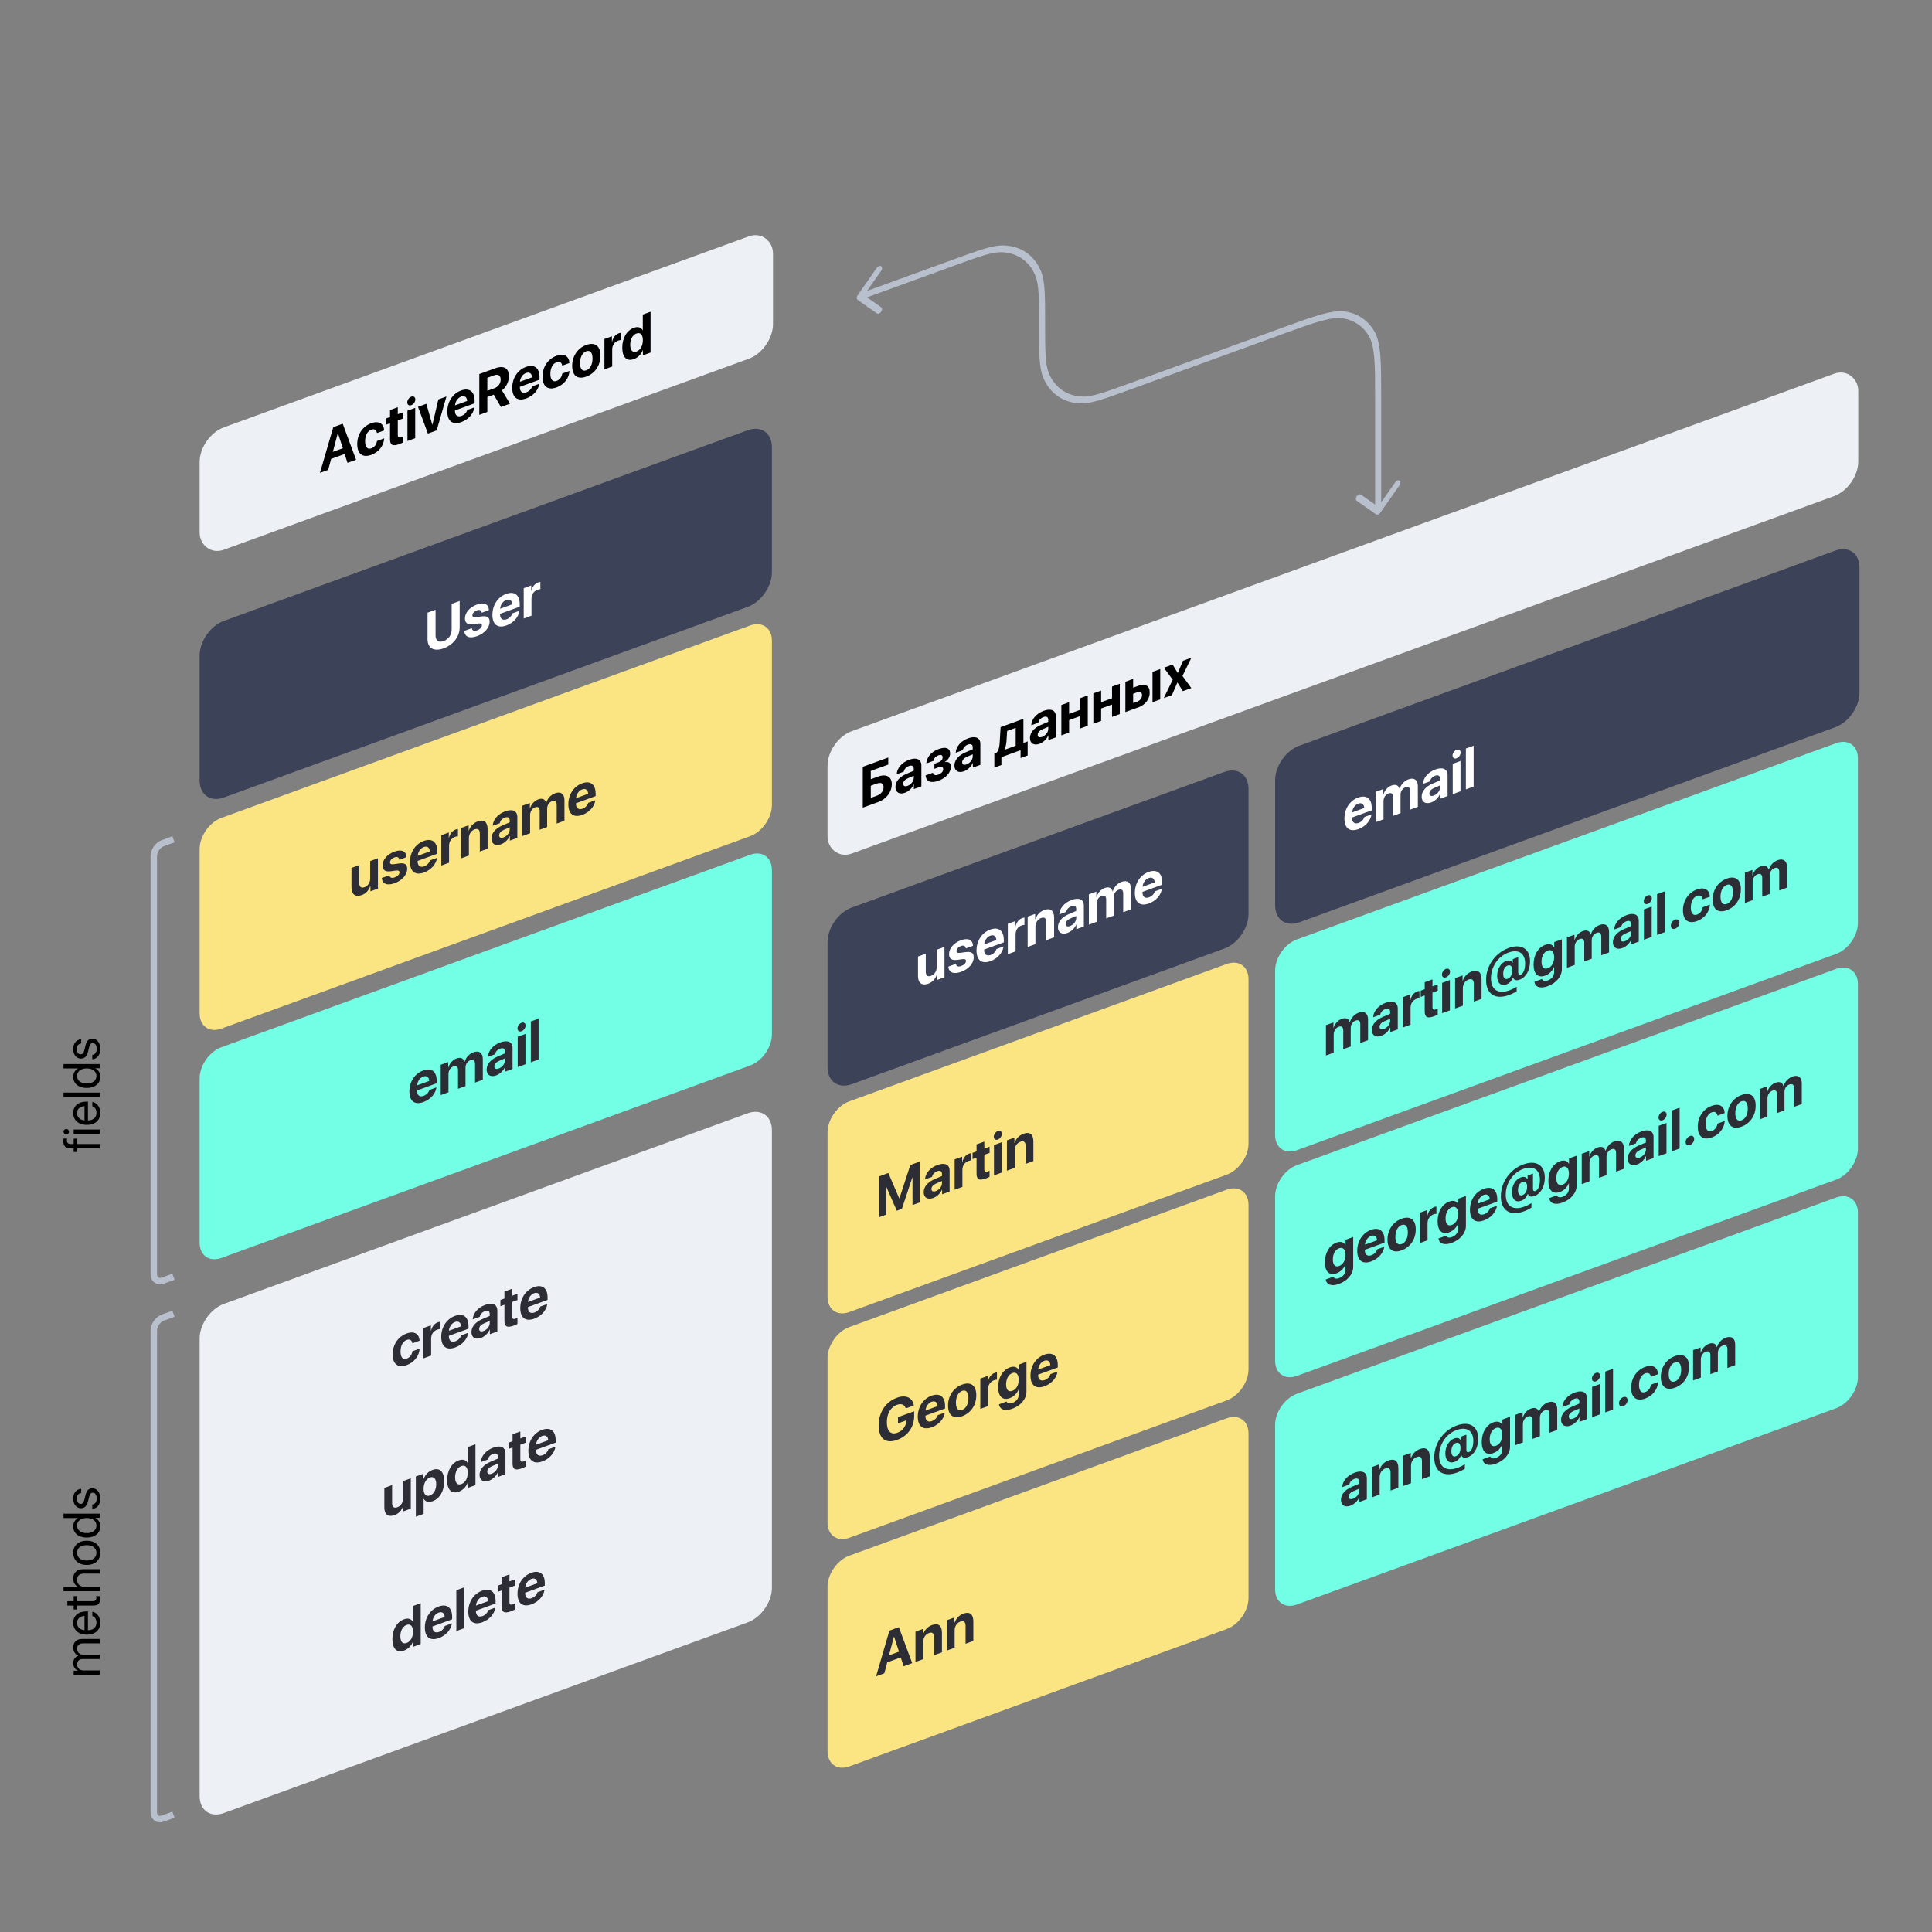 <svg width="600" height="600" viewBox="0 0 600 600" fill="none" xmlns="http://www.w3.org/2000/svg">
    <rect x="0" y="0" width="600" height="600" fill="#808080" stroke="none"/>
    <path d="M62 203.564C62 199.146 65.366 194.339 69.517 192.828L232.205 133.615C236.357 132.104 239.722 134.461 239.722 138.879L239.722 177.725C239.722 182.144 236.357 186.95 232.205 188.462L69.517 247.675C65.366 249.186 62 246.829 62 242.411L62 222.988L62 203.564Z" fill="#3C4257"/>
    <path d="M396 242.314C396 237.896 399.366 233.089 403.518 231.578L569.964 170.997C574.116 169.486 577.481 171.842 577.481 176.261L577.481 215.107C577.481 219.526 574.115 224.332 569.964 225.843L403.518 286.425C399.366 287.936 396 285.579 396 281.161L396 261.738L396 242.314Z" fill="#3C4257"/>
    <path d="M396 301.419C396 297.442 399.029 293.116 402.766 291.756L570.234 230.803C573.971 229.443 577 231.564 577 235.54L577 286.585C577 290.561 573.971 294.887 570.234 296.247L402.766 357.201C399.029 358.561 396 356.44 396 352.463L396 326.941L396 301.419Z" fill="#73FFE5"/>
    <path d="M396 371.514C396 367.538 399.029 363.212 402.766 361.852L570.234 300.898C573.971 299.538 577 301.659 577 305.636L577 356.68C577 360.657 573.971 364.983 570.234 366.343L402.766 427.296C399.029 428.656 396 426.535 396 422.559L396 397.037L396 371.514Z" fill="#73FFE5"/>
    <path d="M396 442.514C396 438.538 399.029 434.212 402.766 432.852L570.234 371.898C573.971 370.538 577 372.659 577 376.636L577 427.68C577 431.657 573.971 435.983 570.234 437.343L402.766 498.296C399.029 499.656 396 497.535 396 493.559L396 468.037L396 442.514Z" fill="#73FFE5"/>
    <path d="M62 415.686C62 411.267 65.366 406.461 69.517 404.949L232.205 345.736C236.357 344.225 239.722 346.582 239.722 351L239.722 493.102C239.722 497.521 236.357 502.327 232.205 503.839L69.517 563.052C65.366 564.563 62 562.206 62 557.788L62 486.737L62 415.686Z" fill="#EDF1F5"/>
    <path d="M130.313 416.371C130.205 414.275 128.686 413.255 126.291 414.126C123.639 415.091 121.946 417.588 121.946 420.612C121.946 423.688 123.639 424.918 126.307 423.947C128.636 423.099 130.197 421.098 130.321 418.829L128.075 419.647C127.926 420.729 127.298 421.573 126.332 421.925C125.134 422.361 124.391 421.577 124.391 419.722C124.391 417.903 125.134 416.56 126.324 416.127C127.315 415.766 127.934 416.244 128.075 417.186L130.313 416.371ZM131.485 421.86L133.897 420.982L133.897 415.717C133.897 414.39 134.591 413.364 135.78 412.931C136.127 412.805 136.457 412.746 136.656 412.762L136.656 410.503C136.49 410.511 136.251 410.554 135.97 410.656C134.929 411.035 134.178 411.959 133.864 413.268L133.815 413.286L133.815 411.59L131.485 412.438L131.485 421.86ZM143.213 414.708C142.99 415.51 142.313 416.222 141.429 416.544C140.199 416.992 139.398 416.361 139.398 415.016L139.398 414.858L145.501 412.636L145.501 411.854C145.501 408.989 143.874 407.727 141.297 408.664C138.679 409.617 137.027 412.17 137.027 415.176C137.027 418.19 138.663 419.45 141.388 418.458C143.577 417.661 145.162 415.845 145.427 413.903L143.213 414.708ZM141.322 410.554C142.396 410.163 143.131 410.722 143.18 411.908L139.422 413.276C139.505 412.068 140.265 410.939 141.322 410.554ZM149.375 415.498C150.481 415.095 151.58 414.107 152.075 412.924L152.125 412.906L152.125 414.348L154.454 413.5L154.454 407.022C154.454 405.124 152.975 404.414 150.704 405.241C148.359 406.094 146.897 407.883 146.806 409.744L149.011 408.942C149.127 408.205 149.697 407.523 150.597 407.196C151.505 406.865 152.083 407.164 152.083 408.043L152.083 408.667L149.854 409.62C147.648 410.563 146.41 412.007 146.41 413.721C146.41 415.417 147.69 416.111 149.375 415.498ZM150.167 413.355C149.35 413.653 148.805 413.411 148.805 412.708C148.805 412.04 149.317 411.423 150.217 411.025L152.083 410.223L152.083 410.909C152.083 411.928 151.216 412.973 150.167 413.355ZM156.659 401.105L156.659 403.275L155.412 403.729L155.412 405.663L156.659 405.209L156.659 410.157C156.659 411.994 157.468 412.438 159.55 411.68C160.037 411.503 160.45 411.309 160.698 411.157L160.698 409.267C160.549 409.348 160.326 409.447 160.111 409.525C159.401 409.783 159.071 409.561 159.071 408.84L159.071 404.331L160.706 403.736L160.706 401.802L159.071 402.398L159.071 400.227L156.659 401.105ZM167.759 405.774C167.536 406.576 166.859 407.289 165.975 407.61C164.745 408.058 163.943 407.427 163.943 406.082L163.943 405.924L170.047 403.702L170.047 402.92C170.047 400.055 168.42 398.793 165.843 399.731C163.225 400.683 161.573 403.236 161.573 406.242C161.573 409.256 163.208 410.516 165.934 409.524C168.122 408.727 169.708 406.911 169.973 404.969L167.759 405.774ZM165.868 401.62C166.941 401.229 167.677 401.788 167.726 402.974L163.968 404.342C164.051 403.134 164.811 402.005 165.868 401.62Z" fill="#2D2E35"/>
    <path d="M127.577 459.1L125.166 459.977L125.166 465.374C125.166 466.622 124.497 467.683 123.423 468.074C122.358 468.461 121.771 468.007 121.771 466.75L121.771 461.213L119.36 462.091L119.36 468.164C119.36 470.361 120.631 471.225 122.547 470.528C123.885 470.041 124.761 469.037 125.199 467.691L125.248 467.673L125.248 469.369L127.577 468.522L127.577 459.1ZM134.317 456.497C133.036 456.963 132.054 458.007 131.575 459.288L131.525 459.306L131.525 457.663L129.146 458.529L129.146 471.027L131.558 470.149L131.558 465.491L131.608 465.473C132.078 466.365 133.069 466.672 134.358 466.203C136.571 465.397 137.942 463.07 137.942 460.038C137.942 456.997 136.563 455.68 134.317 456.497ZM133.507 464.447C132.326 464.877 131.55 464.07 131.55 462.365C131.55 460.677 132.326 459.278 133.507 458.849C134.713 458.41 135.473 459.232 135.473 460.937C135.473 462.651 134.713 464.008 133.507 464.447ZM142.476 463.248C143.781 462.773 144.806 461.671 145.235 460.477L145.276 460.462L145.276 462.08L147.655 461.214L147.655 448.531L145.243 449.409L145.243 454.287L145.194 454.305C144.764 453.415 143.773 453.055 142.493 453.521C140.271 454.33 138.867 456.696 138.867 459.684C138.867 462.698 140.263 464.054 142.476 463.248ZM143.294 455.286C144.492 454.851 145.26 455.661 145.26 457.375C145.26 459.097 144.492 460.449 143.294 460.885C142.08 461.327 141.337 460.534 141.337 458.803C141.337 457.08 142.08 455.728 143.294 455.286ZM151.892 459.821C152.998 459.418 154.097 458.43 154.592 457.247L154.642 457.229L154.642 458.671L156.971 457.823L156.971 451.346C156.971 449.447 155.493 448.737 153.221 449.564C150.876 450.418 149.414 452.206 149.323 454.068L151.528 453.265C151.644 452.529 152.214 451.847 153.114 451.519C154.023 451.188 154.601 451.488 154.601 452.366L154.601 452.99L152.371 453.943C150.166 454.886 148.927 456.33 148.927 458.044C148.927 459.74 150.207 460.434 151.892 459.821ZM152.685 457.678C151.867 457.976 151.322 457.735 151.322 457.032C151.322 456.364 151.834 455.747 152.734 455.349L154.601 454.546L154.601 455.232C154.601 456.251 153.734 457.296 152.685 457.678ZM159.176 445.428L159.176 447.599L157.929 448.052L157.929 449.986L159.176 449.532L159.176 454.48C159.176 456.317 159.986 456.761 162.067 456.004C162.554 455.826 162.967 455.632 163.215 455.48L163.215 453.591C163.066 453.671 162.843 453.77 162.628 453.848C161.918 454.106 161.588 453.884 161.588 453.163L161.588 448.654L163.223 448.059L163.223 446.126L161.588 446.721L161.588 444.55L159.176 445.428ZM170.276 450.098C170.053 450.899 169.376 451.612 168.492 451.933C167.262 452.381 166.461 451.75 166.461 450.405L166.461 450.247L172.564 448.026L172.564 447.243C172.564 444.378 170.937 443.116 168.36 444.054C165.742 445.007 164.09 447.559 164.09 450.565C164.09 453.58 165.726 454.839 168.451 453.847C170.64 453.05 172.225 451.234 172.49 449.292L170.276 450.098ZM168.385 445.943C169.459 445.552 170.194 446.111 170.243 447.297L166.485 448.665C166.568 447.457 167.328 446.328 168.385 445.943Z" fill="#2D2E35"/>
    <path d="M125.474 512.601C126.779 512.126 127.803 511.024 128.232 509.831L128.274 509.816L128.274 511.433L130.652 510.567L130.652 497.885L128.241 498.762L128.241 503.64L128.191 503.658C127.762 502.769 126.771 502.409 125.49 502.875C123.269 503.683 121.865 506.049 121.865 509.037C121.865 512.052 123.26 513.407 125.474 512.601ZM126.291 504.64C127.489 504.204 128.257 505.014 128.257 506.728C128.257 508.451 127.489 509.803 126.291 510.238C125.077 510.68 124.334 509.887 124.334 508.156C124.334 506.433 125.077 505.082 126.291 504.64ZM138.127 504.964C137.904 505.766 137.226 506.478 136.343 506.8C135.112 507.248 134.311 506.616 134.311 505.272L134.311 505.114L140.414 502.892L140.414 502.11C140.414 499.245 138.787 497.982 136.211 498.92C133.592 499.873 131.941 502.425 131.941 505.431C131.941 508.446 133.576 509.705 136.301 508.713C138.49 507.917 140.076 506.1 140.34 504.158L138.127 504.964ZM136.235 500.81C137.309 500.419 138.044 500.977 138.094 502.163L134.336 503.531C134.418 502.323 135.178 501.194 136.235 500.81ZM141.719 506.539L144.131 505.661L144.131 492.979L141.719 493.857L141.719 506.539ZM151.622 500.052C151.399 500.854 150.722 501.566 149.838 501.888C148.607 502.336 147.806 501.705 147.806 500.36L147.806 500.202L153.91 497.98L153.91 497.198C153.91 494.333 152.283 493.07 149.706 494.008C147.088 494.961 145.436 497.514 145.436 500.519C145.436 503.534 147.071 504.793 149.797 503.801C151.985 503.005 153.571 501.188 153.835 499.246L151.622 500.052ZM149.731 495.898C150.804 495.507 151.539 496.066 151.589 497.252L147.831 498.619C147.914 497.412 148.673 496.282 149.731 495.898ZM155.801 489.821L155.801 491.992L154.554 492.446L154.554 494.379L155.801 493.926L155.801 498.874C155.801 500.711 156.61 501.154 158.692 500.397C159.179 500.22 159.592 500.025 159.84 499.874L159.84 497.984C159.691 498.064 159.468 498.163 159.253 498.241C158.543 498.5 158.213 498.277 158.213 497.557L158.213 493.048L159.848 492.453L159.848 490.519L158.213 491.114L158.213 488.943L155.801 489.821ZM166.901 494.491C166.678 495.293 166.001 496.005 165.117 496.327C163.887 496.775 163.085 496.143 163.085 494.799L163.085 494.64L169.189 492.419L169.189 491.637C169.189 488.772 167.562 487.509 164.985 488.447C162.367 489.4 160.715 491.952 160.715 494.958C160.715 497.973 162.35 499.232 165.076 498.24C167.264 497.444 168.85 495.627 169.114 493.685L166.901 494.491ZM165.01 490.337C166.083 489.946 166.818 490.504 166.868 491.69L163.11 493.058C163.193 491.85 163.953 490.721 165.01 490.337Z" fill="#2D2E35"/>
    <path d="M62 263.669C62 259.692 65.029 255.366 68.766 254.006L232.957 194.246C236.693 192.886 239.722 195.007 239.722 198.983L239.722 250.023C239.722 254 236.693 258.326 232.957 259.686L68.766 319.446C65.029 320.806 62 318.685 62 314.709L62 289.189L62 263.669Z" fill="#FBE582"/>
    <path d="M62 334.886C62 330.909 65.029 326.583 68.766 325.223L232.957 265.462C236.693 264.102 239.722 266.223 239.722 270.2L239.722 321.24C239.722 325.216 236.693 329.542 232.957 330.902L68.766 390.663C65.029 392.023 62 389.902 62 385.926L62 360.406L62 334.886Z" fill="#73FFE5"/>
    <path d="M117.376 266.548L114.964 267.426L114.964 272.822C114.964 274.07 114.295 275.131 113.222 275.522C112.156 275.91 111.57 275.455 111.57 274.199L111.57 268.661L109.158 269.539L109.158 275.612C109.158 277.81 110.43 278.674 112.346 277.977C113.684 277.49 114.56 276.485 114.997 275.14L115.047 275.121L115.047 276.818L117.376 275.97L117.376 266.548ZM118.797 268.8C118.797 270.215 119.664 270.813 121.373 270.578L122.885 270.362C123.752 270.257 124.058 270.427 124.058 270.928C124.058 271.543 123.496 272.143 122.587 272.474C121.629 272.822 121.076 272.584 120.927 271.812L118.574 272.669C118.731 274.466 120.143 275.165 122.587 274.275C124.867 273.446 126.461 271.644 126.461 269.789C126.461 268.41 125.701 267.913 123.851 268.173L122.34 268.38C121.448 268.503 121.117 268.298 121.117 267.814C121.117 267.19 121.671 266.585 122.505 266.281C123.397 265.956 123.934 266.28 124.008 267.017L126.23 266.209C126.18 264.381 124.776 263.653 122.505 264.479C120.25 265.3 118.797 267.007 118.797 268.8ZM133.514 267.213C133.291 268.015 132.614 268.728 131.73 269.049C130.5 269.497 129.699 268.866 129.699 267.521L129.699 267.363L135.802 265.142L135.802 264.359C135.802 261.494 134.175 260.232 131.598 261.17C128.98 262.123 127.328 264.675 127.328 267.681C127.328 270.695 128.963 271.955 131.689 270.963C133.878 270.166 135.463 268.35 135.728 266.408L133.514 267.213ZM131.623 263.059C132.697 262.668 133.432 263.227 133.481 264.413L129.723 265.781C129.806 264.573 130.566 263.444 131.623 263.059ZM137.049 268.81L139.461 267.932L139.461 262.667C139.461 261.34 140.154 260.314 141.344 259.881C141.691 259.755 142.021 259.696 142.219 259.712L142.219 257.453C142.054 257.461 141.814 257.504 141.534 257.606C140.493 257.985 139.741 258.909 139.428 260.218L139.378 260.236L139.378 258.54L137.049 259.388L137.049 268.81ZM143.21 266.567L145.622 265.689L145.622 260.284C145.622 259.062 146.307 257.969 147.389 257.575C148.471 257.182 149.016 257.686 149.016 258.917L149.016 264.454L151.428 263.576L151.428 257.503C151.428 255.297 150.321 254.381 148.356 255.097C146.993 255.593 146.06 256.618 145.589 257.958L145.539 257.976L145.539 256.298L143.21 257.145L143.21 266.567ZM155.582 262.214C156.689 261.811 157.787 260.822 158.283 259.64L158.333 259.622L158.333 261.063L160.662 260.215L160.662 253.738C160.662 251.839 159.183 251.129 156.912 251.956C154.566 252.81 153.105 254.599 153.014 256.46L155.219 255.657C155.334 254.921 155.904 254.239 156.805 253.911C157.713 253.581 158.291 253.88 158.291 254.759L158.291 255.383L156.061 256.335C153.856 257.278 152.617 258.722 152.617 260.436C152.617 262.133 153.897 262.827 155.582 262.214ZM156.375 260.07C155.557 260.368 155.012 260.127 155.012 259.424C155.012 258.756 155.524 258.139 156.425 257.741L158.291 256.939L158.291 257.624C158.291 258.644 157.424 259.689 156.375 260.07ZM162.223 259.647L164.634 258.77L164.634 253.083C164.634 252.028 165.254 251.065 166.17 250.731C167.062 250.406 167.599 250.809 167.599 251.819L167.599 257.69L169.92 256.846L169.92 251.124C169.92 250.078 170.523 249.147 171.44 248.813C172.373 248.473 172.885 248.885 172.885 249.975L172.885 255.767L175.297 254.889L175.297 248.455C175.297 246.557 174.132 245.715 172.398 246.346C171.101 246.818 170.044 247.95 169.647 249.281L169.598 249.299C169.3 248.177 168.409 247.798 167.128 248.264C165.923 248.703 164.973 249.796 164.601 251.065L164.552 251.083L164.552 249.378L162.223 250.225L162.223 259.647ZM182.688 249.316C182.465 250.117 181.788 250.83 180.904 251.151C179.674 251.599 178.873 250.968 178.873 249.623L178.873 249.465L184.976 247.244L184.976 246.461C184.976 243.596 183.349 242.334 180.772 243.272C178.154 244.225 176.502 246.777 176.502 249.783C176.502 252.798 178.138 254.057 180.863 253.065C183.052 252.268 184.637 250.452 184.902 248.51L182.688 249.316ZM180.797 245.161C181.871 244.77 182.606 245.329 182.655 246.515L178.897 247.883C178.98 246.675 179.74 245.546 180.797 245.161Z" fill="#2D2E35"/>
    <path d="M133.332 338.497C133.109 339.299 132.432 340.011 131.548 340.333C130.317 340.781 129.516 340.15 129.516 338.805L129.516 338.647L135.62 336.425L135.62 335.643C135.62 332.778 133.993 331.515 131.416 332.453C128.798 333.406 127.146 335.959 127.146 338.964C127.146 341.979 128.781 343.238 131.507 342.246C133.695 341.45 135.281 339.633 135.545 337.691L133.332 338.497ZM131.441 334.343C132.514 333.952 133.249 334.511 133.299 335.697L129.541 337.064C129.624 335.857 130.383 334.727 131.441 334.343ZM136.867 340.093L139.278 339.216L139.278 333.529C139.278 332.474 139.898 331.511 140.815 331.177C141.707 330.852 142.243 331.255 142.243 332.265L142.243 338.136L144.564 337.292L144.564 331.57C144.564 330.524 145.167 329.593 146.084 329.259C147.017 328.919 147.529 329.331 147.529 330.421L147.529 336.213L149.941 335.335L149.941 328.901C149.941 327.003 148.776 326.161 147.042 326.792C145.745 327.264 144.688 328.396 144.292 329.727L144.242 329.745C143.945 328.623 143.053 328.244 141.773 328.71C140.567 329.149 139.617 330.242 139.245 331.511L139.196 331.529L139.196 329.824L136.867 330.671L136.867 340.093ZM154.095 333.972C155.202 333.569 156.3 332.581 156.796 331.398L156.845 331.38L156.845 332.822L159.174 331.974L159.174 325.496C159.174 323.598 157.696 322.888 155.425 323.715C153.079 324.568 151.617 326.357 151.526 328.219L153.732 327.416C153.847 326.679 154.417 325.997 155.317 325.67C156.226 325.339 156.804 325.638 156.804 326.517L156.804 327.141L154.574 328.094C152.369 329.037 151.13 330.481 151.13 332.195C151.13 333.891 152.41 334.585 154.095 333.972ZM154.888 331.829C154.07 332.127 153.525 331.886 153.525 331.182C153.525 330.514 154.037 329.897 154.937 329.499L156.804 328.697L156.804 329.383C156.804 330.402 155.937 331.447 154.888 331.829ZM161.974 320.259C162.676 320.003 163.23 319.204 163.23 318.483C163.23 317.754 162.676 317.366 161.974 317.622C161.272 317.877 160.719 318.668 160.719 319.397C160.719 320.118 161.272 320.514 161.974 320.259ZM160.777 331.391L163.188 330.513L163.188 321.091L160.777 321.969L160.777 331.391ZM164.857 329.906L167.268 329.028L167.268 316.345L164.857 317.223L164.857 329.906Z" fill="#2D2E35"/>
    <path d="M423.716 253.734C423.493 254.536 422.815 255.249 421.932 255.57C420.701 256.018 419.9 255.387 419.9 254.042L419.9 253.884L426.003 251.662L426.003 250.88C426.003 248.015 424.376 246.753 421.8 247.691C419.181 248.643 417.53 251.196 417.53 254.202C417.53 257.216 419.165 258.476 421.89 257.484C424.079 256.687 425.665 254.871 425.929 252.929L423.716 253.734ZM421.824 249.58C422.898 249.189 423.633 249.748 423.683 250.934L419.925 252.302C420.007 251.094 420.767 249.965 421.824 249.58ZM427.251 255.331L429.662 254.453L429.662 248.766C429.662 247.712 430.282 246.748 431.198 246.414C432.09 246.09 432.627 246.492 432.627 247.503L432.627 253.374L434.948 252.529L434.948 246.807C434.948 245.761 435.551 244.83 436.468 244.496C437.401 244.157 437.913 244.568 437.913 245.658L437.913 251.45L440.325 250.572L440.325 244.138C440.325 242.24 439.16 241.398 437.426 242.03C436.129 242.501 435.072 243.633 434.675 244.964L434.626 244.982C434.329 243.86 433.437 243.481 432.156 243.947C430.951 244.386 430.001 245.479 429.629 246.748L429.58 246.766L429.58 245.061L427.251 245.909L427.251 255.331ZM444.479 249.209C445.586 248.807 446.684 247.818 447.18 246.636L447.229 246.618L447.229 248.059L449.558 247.211L449.558 240.734C449.558 238.835 448.08 238.125 445.809 238.952C443.463 239.806 442.001 241.595 441.91 243.456L444.115 242.653C444.231 241.917 444.801 241.235 445.701 240.907C446.61 240.576 447.188 240.876 447.188 241.755L447.188 242.379L444.958 243.331C442.753 244.274 441.514 245.718 441.514 247.432C441.514 249.128 442.794 249.823 444.479 249.209ZM445.272 247.066C444.454 247.364 443.909 247.123 443.909 246.42C443.909 245.752 444.421 245.135 445.321 244.737L447.188 243.934L447.188 244.62C447.188 245.639 446.321 246.685 445.272 247.066ZM452.358 235.496C453.06 235.24 453.613 234.441 453.613 233.721C453.613 232.991 453.06 232.604 452.358 232.859C451.656 233.115 451.103 233.905 451.103 234.635C451.103 235.355 451.656 235.751 452.358 235.496ZM451.16 246.628L453.572 245.75L453.572 236.328L451.16 237.206L451.16 246.628ZM455.24 245.143L457.652 244.265L457.652 231.583L455.24 232.461L455.24 245.143Z" fill="white"/>
    <path d="M411.785 327.791L414.196 326.913L414.196 321.226C414.196 320.172 414.816 319.208 415.732 318.874C416.624 318.55 417.161 318.952 417.161 319.963L417.161 325.834L419.482 324.989L419.482 319.267C419.482 318.221 420.085 317.29 421.002 316.956C421.935 316.617 422.447 317.028 422.447 318.118L422.447 323.91L424.859 323.032L424.859 316.598C424.859 314.7 423.694 313.858 421.96 314.49C420.663 314.961 419.606 316.093 419.209 317.424L419.16 317.442C418.863 316.32 417.971 315.941 416.69 316.407C415.485 316.846 414.535 317.939 414.163 319.208L414.114 319.226L414.114 317.521L411.785 318.369L411.785 327.791ZM429.013 321.669C430.12 321.267 431.218 320.278 431.714 319.096L431.763 319.078L431.763 320.519L434.092 319.671L434.092 313.194C434.092 311.295 432.614 310.585 430.343 311.412C427.997 312.266 426.535 314.055 426.444 315.916L428.65 315.113C428.765 314.377 429.335 313.695 430.235 313.367C431.144 313.036 431.722 313.336 431.722 314.215L431.722 314.839L429.492 315.791C427.287 316.734 426.048 318.178 426.048 319.892C426.048 321.588 427.328 322.283 429.013 321.669ZM429.806 319.526C428.988 319.824 428.443 319.583 428.443 318.88C428.443 318.212 428.955 317.595 429.855 317.197L431.722 316.394L431.722 317.08C431.722 318.099 430.855 319.145 429.806 319.526ZM435.653 319.103L438.065 318.225L438.065 312.961C438.065 311.634 438.759 310.608 439.948 310.175C440.295 310.049 440.625 309.99 440.823 310.006L440.823 307.747C440.658 307.754 440.419 307.797 440.138 307.9C439.097 308.278 438.346 309.202 438.032 310.512L437.982 310.53L437.982 308.834L435.653 309.681L435.653 319.103ZM442.459 305.033L442.459 307.204L441.211 307.658L441.211 309.592L442.459 309.138L442.459 314.086C442.459 315.923 443.268 316.367 445.349 315.609C445.837 315.432 446.249 315.238 446.497 315.086L446.497 313.196C446.349 313.277 446.126 313.375 445.911 313.454C445.201 313.712 444.87 313.49 444.87 312.769L444.87 308.26L446.506 307.665L446.506 305.731L444.87 306.327L444.87 304.156L442.459 305.033ZM449.066 303.525C449.768 303.27 450.321 302.47 450.321 301.75C450.321 301.02 449.768 300.633 449.066 300.888C448.364 301.144 447.81 301.934 447.81 302.664C447.81 303.384 448.364 303.781 449.066 303.525ZM447.868 314.657L450.28 313.779L450.28 304.358L447.868 305.235L447.868 314.657ZM451.89 313.193L454.302 312.316L454.302 306.91C454.302 305.689 454.988 304.595 456.069 304.202C457.151 303.808 457.696 304.312 457.696 305.543L457.696 311.08L460.108 310.202L460.108 304.129C460.108 301.923 459.001 301.007 457.036 301.723C455.673 302.219 454.74 303.244 454.269 304.584L454.219 304.602L454.219 302.924L451.89 303.771L451.89 313.193ZM468.499 294.413C464.378 295.913 461.512 299.927 461.512 304.286C461.512 308.83 464.452 310.537 468.631 309.016C469.523 308.691 470.366 308.271 471.01 307.825L471.01 306.419C470.539 306.775 469.639 307.226 468.755 307.547C465.353 308.786 463.032 307.477 463.032 303.777C463.032 300.244 465.262 296.989 468.441 295.831C471.572 294.692 473.645 296.003 473.645 299.202C473.645 301.074 473.083 302.377 472.274 302.672C471.753 302.861 471.489 302.571 471.489 301.964L471.489 297.262L469.812 297.872L469.812 298.927L469.697 298.969C469.375 298.313 468.631 298.109 467.739 298.433C466.088 299.035 464.956 300.906 464.956 303.041C464.956 305.274 466.104 306.341 467.822 305.716C468.78 305.367 469.474 304.64 469.812 303.638L469.928 303.596C470.11 304.382 470.894 304.624 471.919 304.251C473.934 303.518 475.164 301.286 475.164 298.517C475.164 294.606 472.414 292.988 468.499 294.413ZM468.227 299.856C469.11 299.534 469.664 300.115 469.664 301.381C469.664 302.646 469.11 303.63 468.218 303.954C467.351 304.27 466.831 303.686 466.831 302.412C466.831 301.128 467.351 300.174 468.227 299.856ZM480.632 306.283C483.283 305.318 485.05 303.233 485.05 300.992L485.05 291.702L482.672 292.568L482.672 294.211L482.63 294.226C482.168 293.314 481.169 292.966 479.897 293.429C477.65 294.246 476.263 296.588 476.263 299.576C476.263 302.521 477.692 303.776 479.855 302.988C481.136 302.523 482.176 301.458 482.589 300.306L482.639 300.288L482.639 301.94C482.639 303.03 481.945 304.012 480.698 304.466C479.781 304.8 479.087 304.613 478.897 304.032L476.535 304.891C476.725 306.501 478.303 307.131 480.632 306.283ZM480.673 300.713C479.476 301.149 478.732 300.418 478.732 298.695C478.732 296.981 479.484 295.635 480.673 295.203C481.879 294.764 482.647 295.574 482.647 297.27C482.647 298.975 481.879 300.274 480.673 300.713ZM486.628 300.55L489.039 299.672L489.039 293.986C489.039 292.931 489.659 291.967 490.576 291.634C491.468 291.309 492.004 291.711 492.004 292.722L492.004 298.593L494.325 297.748L494.325 292.027C494.325 290.981 494.928 290.049 495.845 289.716C496.778 289.376 497.29 289.787 497.29 290.877L497.29 296.669L499.702 295.791L499.702 289.358C499.702 287.459 498.537 286.618 496.803 287.249C495.506 287.721 494.449 288.853 494.053 290.183L494.003 290.201C493.706 289.079 492.814 288.701 491.534 289.167C490.328 289.606 489.378 290.698 489.006 291.967L488.957 291.985L488.957 290.28L486.628 291.128L486.628 300.55ZM503.856 294.429C504.963 294.026 506.061 293.037 506.557 291.855L506.606 291.837L506.606 293.278L508.935 292.431L508.935 285.953C508.935 284.055 507.457 283.345 505.186 284.171C502.84 285.025 501.378 286.814 501.288 288.675L503.493 287.873C503.608 287.136 504.178 286.454 505.078 286.126C505.987 285.796 506.565 286.095 506.565 286.974L506.565 287.598L504.335 288.55C502.13 289.494 500.891 290.938 500.891 292.651C500.891 294.348 502.171 295.042 503.856 294.429ZM504.649 292.286C503.831 292.583 503.286 292.342 503.286 291.639C503.286 290.971 503.798 290.354 504.699 289.956L506.565 289.154L506.565 289.839C506.565 290.859 505.698 291.904 504.649 292.286ZM511.735 280.715C512.437 280.46 512.991 279.661 512.991 278.94C512.991 278.21 512.437 277.823 511.735 278.079C511.033 278.334 510.48 279.124 510.48 279.854C510.48 280.575 511.033 280.971 511.735 280.715ZM510.538 291.847L512.949 290.97L512.949 281.548L510.538 282.426L510.538 291.847ZM514.618 290.362L517.029 289.485L517.029 276.802L514.618 277.68L514.618 290.362ZM520.226 288.427C520.961 288.159 521.555 287.31 521.555 286.528C521.555 285.737 520.961 285.329 520.226 285.597C519.482 285.867 518.896 286.705 518.896 287.496C518.896 288.278 519.482 288.697 520.226 288.427ZM531.028 278.474C530.921 276.378 529.401 275.358 527.006 276.229C524.355 277.194 522.662 279.691 522.662 282.715C522.662 285.791 524.355 287.02 527.023 286.05C529.352 285.202 530.913 283.201 531.037 280.932L528.79 281.75C528.641 282.832 528.014 283.676 527.047 284.028C525.85 284.464 525.107 283.68 525.107 281.825C525.107 280.006 525.85 278.663 527.039 278.23C528.03 277.869 528.65 278.347 528.79 279.289L531.028 278.474ZM536.265 282.686C538.94 281.712 540.65 279.27 540.65 276.168C540.65 273.109 538.916 271.895 536.265 272.86C533.613 273.825 531.879 276.31 531.879 279.36C531.879 282.454 533.589 283.66 536.265 282.686ZM536.265 280.726C535.075 281.159 534.324 280.369 534.324 278.479C534.324 276.607 535.092 275.246 536.265 274.82C537.437 274.393 538.197 275.197 538.197 277.069C538.197 278.959 537.446 280.296 536.265 280.726ZM541.897 280.433L544.309 279.556L544.309 273.869C544.309 272.815 544.928 271.851 545.845 271.517C546.737 271.192 547.274 271.595 547.274 272.605L547.274 278.477L549.595 277.632L549.595 271.91C549.595 270.864 550.197 269.933 551.114 269.599C552.047 269.26 552.56 269.671 552.56 270.761L552.56 276.553L554.971 275.675L554.971 269.241C554.971 267.343 553.807 266.501 552.072 267.132C550.776 267.604 549.718 268.736 549.322 270.067L549.272 270.085C548.975 268.963 548.083 268.584 546.803 269.05C545.597 269.489 544.647 270.582 544.276 271.851L544.226 271.869L544.226 270.164L541.897 271.012L541.897 280.433Z" fill="#2D2E35"/>
    <path d="M415.832 398.738C418.483 397.773 420.25 395.688 420.25 393.447L420.25 384.157L417.872 385.022L417.872 386.666L417.83 386.681C417.368 385.768 416.368 385.42 415.096 385.883C412.85 386.701 411.463 389.043 411.463 392.031C411.463 394.975 412.891 396.231 415.055 395.443C416.335 394.977 417.376 393.913 417.789 392.76L417.838 392.742L417.838 394.395C417.838 395.485 417.145 396.467 415.898 396.921C414.981 397.254 414.287 397.067 414.097 396.486L411.735 397.346C411.925 398.955 413.502 399.585 415.832 398.738ZM415.873 393.168C414.675 393.604 413.932 392.872 413.932 391.15C413.932 389.436 414.684 388.09 415.873 387.657C417.079 387.218 417.847 388.029 417.847 389.725C417.847 391.43 417.079 392.729 415.873 393.168ZM427.691 387.987C427.468 388.789 426.791 389.501 425.908 389.823C424.677 390.271 423.876 389.64 423.876 388.295L423.876 388.137L429.979 385.915L429.979 385.133C429.979 382.268 428.352 381.006 425.775 381.943C423.157 382.896 421.505 385.449 421.505 388.455C421.505 391.469 423.141 392.729 425.866 391.737C428.055 390.94 429.641 389.124 429.905 387.182L427.691 387.987ZM425.8 383.833C426.874 383.442 427.609 384.001 427.658 385.187L423.901 386.555C423.983 385.347 424.743 384.218 425.8 383.833ZM435.29 388.307C437.966 387.333 439.675 384.891 439.675 381.789C439.675 378.73 437.941 377.516 435.29 378.481C432.639 379.445 430.904 381.931 430.904 384.981C430.904 388.075 432.614 389.281 435.29 388.307ZM435.29 386.347C434.1 386.78 433.349 385.99 433.349 384.1C433.349 382.228 434.117 380.867 435.29 380.44C436.463 380.014 437.222 380.818 437.222 382.69C437.222 384.58 436.471 385.917 435.29 386.347ZM440.922 386.054L443.334 385.177L443.334 379.912C443.334 378.585 444.028 377.559 445.217 377.126C445.564 377 445.894 376.941 446.093 376.957L446.093 374.698C445.927 374.705 445.688 374.749 445.407 374.851C444.366 375.23 443.615 376.154 443.301 377.463L443.251 377.481L443.251 375.785L440.922 376.633L440.922 386.054ZM450.833 385.998C453.484 385.033 455.252 382.948 455.252 380.707L455.252 371.417L452.873 372.283L452.873 373.926L452.832 373.941C452.369 373.029 451.37 372.681 450.098 373.143C447.852 373.961 446.464 376.303 446.464 379.291C446.464 382.236 447.893 383.491 450.057 382.703C451.337 382.237 452.378 381.173 452.791 380.021L452.84 380.003L452.84 381.655C452.84 382.745 452.146 383.727 450.899 384.181C449.983 384.515 449.289 384.328 449.099 383.746L446.737 384.606C446.927 386.216 448.504 386.846 450.833 385.998ZM450.875 380.428C449.677 380.864 448.934 380.133 448.934 378.41C448.934 376.696 449.685 375.35 450.875 374.918C452.08 374.479 452.848 375.289 452.848 376.985C452.848 378.69 452.08 379.989 450.875 380.428ZM462.693 375.248C462.47 376.05 461.793 376.762 460.909 377.084C459.679 377.531 458.878 376.9 458.878 375.555L458.878 375.397L464.981 373.176L464.981 372.394C464.981 369.528 463.354 368.266 460.777 369.204C458.159 370.157 456.507 372.709 456.507 375.715C456.507 378.73 458.142 379.989 460.868 378.997C463.057 378.2 464.642 376.384 464.907 374.442L462.693 375.248ZM460.802 371.093C461.876 370.703 462.611 371.261 462.66 372.447L458.902 373.815C458.985 372.607 459.745 371.478 460.802 371.093ZM473.091 361.611C468.97 363.111 466.104 367.124 466.104 371.484C466.104 376.028 469.044 377.735 473.223 376.214C474.115 375.889 474.958 375.468 475.602 375.023L475.602 373.617C475.131 373.973 474.231 374.423 473.347 374.745C469.945 375.983 467.624 374.675 467.624 370.975C467.624 367.441 469.854 364.186 473.033 363.029C476.164 361.89 478.237 363.201 478.237 366.4C478.237 368.272 477.675 369.575 476.866 369.87C476.345 370.059 476.081 369.768 476.081 369.162L476.081 364.46L474.404 365.07L474.404 366.125L474.289 366.167C473.967 365.511 473.223 365.307 472.331 365.631C470.68 366.232 469.548 368.103 469.548 370.239C469.548 372.471 470.696 373.539 472.414 372.914C473.372 372.565 474.066 371.838 474.404 370.836L474.52 370.794C474.702 371.58 475.486 371.822 476.511 371.449C478.526 370.716 479.756 368.484 479.756 365.715C479.756 361.804 477.006 360.186 473.091 361.611ZM472.819 367.054C473.702 366.732 474.256 367.313 474.256 368.578C474.256 369.844 473.702 370.828 472.81 371.152C471.943 371.468 471.423 370.884 471.423 369.609C471.423 368.326 471.943 367.372 472.819 367.054ZM485.224 373.481C487.875 372.516 489.642 370.431 489.642 368.19L489.642 358.9L487.264 359.766L487.264 361.409L487.222 361.424C486.76 360.512 485.761 360.163 484.489 360.626C482.242 361.444 480.855 363.786 480.855 366.774C480.855 369.718 482.284 370.974 484.447 370.186C485.728 369.72 486.768 368.656 487.181 367.504L487.231 367.486L487.231 369.138C487.231 370.228 486.537 371.21 485.29 371.664C484.373 371.997 483.679 371.811 483.489 371.229L481.127 372.089C481.317 373.699 482.895 374.329 485.224 373.481ZM485.265 367.911C484.068 368.347 483.324 367.616 483.324 365.893C483.324 364.179 484.076 362.833 485.265 362.4C486.471 361.962 487.239 362.772 487.239 364.468C487.239 366.173 486.471 367.472 485.265 367.911ZM491.22 367.748L493.631 366.87L493.631 361.183C493.631 360.129 494.251 359.165 495.168 358.831C496.06 358.507 496.596 358.909 496.596 359.92L496.596 365.791L498.917 364.946L498.917 359.224C498.917 358.178 499.52 357.247 500.437 356.913C501.37 356.574 501.882 356.985 501.882 358.075L501.882 363.867L504.294 362.989L504.294 356.556C504.294 354.657 503.129 353.815 501.395 354.447C500.098 354.919 499.041 356.05 498.645 357.381L498.595 357.399C498.298 356.277 497.406 355.899 496.126 356.364C494.92 356.803 493.97 357.896 493.598 359.165L493.549 359.183L493.549 357.478L491.22 358.326L491.22 367.748ZM508.448 361.627C509.555 361.224 510.653 360.235 511.149 359.053L511.198 359.035L511.198 360.476L513.527 359.628L513.527 353.151C513.527 351.252 512.049 350.542 509.778 351.369C507.432 352.223 505.97 354.012 505.88 355.873L508.085 355.07C508.2 354.334 508.77 353.652 509.67 353.324C510.579 352.994 511.157 353.293 511.157 354.172L511.157 354.796L508.927 355.748C506.722 356.691 505.483 358.135 505.483 359.849C505.483 361.546 506.763 362.24 508.448 361.627ZM509.241 359.483C508.423 359.781 507.878 359.54 507.878 358.837C507.878 358.169 508.39 357.552 509.291 357.154L511.157 356.351L511.157 357.037C511.157 358.057 510.29 359.102 509.241 359.483ZM516.327 347.913C517.029 347.658 517.583 346.858 517.583 346.138C517.583 345.408 517.029 345.021 516.327 345.276C515.625 345.532 515.072 346.322 515.072 347.052C515.072 347.772 515.625 348.169 516.327 347.913ZM515.13 359.045L517.541 358.167L517.541 348.746L515.13 349.623L515.13 359.045ZM519.21 357.56L521.621 356.682L521.621 344L519.21 344.878L519.21 357.56ZM524.818 355.625C525.553 355.357 526.147 354.508 526.147 353.726C526.147 352.935 525.553 352.527 524.818 352.795C524.074 353.065 523.488 353.903 523.488 354.694C523.488 355.476 524.074 355.895 524.818 355.625ZM535.62 345.672C535.513 343.576 533.993 342.555 531.598 343.427C528.947 344.392 527.254 346.889 527.254 349.913C527.254 352.989 528.947 354.218 531.615 353.247C533.944 352.4 535.505 350.399 535.629 348.13L533.382 348.948C533.233 350.03 532.606 350.874 531.639 351.226C530.442 351.661 529.699 350.877 529.699 349.023C529.699 347.203 530.442 345.861 531.631 345.428C532.622 345.067 533.242 345.545 533.382 346.487L535.62 345.672ZM540.857 349.884C543.532 348.91 545.242 346.468 545.242 343.365C545.242 340.307 543.508 339.092 540.857 340.057C538.205 341.022 536.471 343.508 536.471 346.558C536.471 349.652 538.181 350.858 540.857 349.884ZM540.857 347.924C539.667 348.356 538.916 347.567 538.916 345.677C538.916 343.805 539.684 342.444 540.857 342.017C542.029 341.59 542.789 342.395 542.789 344.267C542.789 346.157 542.038 347.494 540.857 347.924ZM546.489 347.631L548.901 346.754L548.901 341.067C548.901 340.012 549.52 339.049 550.437 338.715C551.329 338.39 551.866 338.793 551.866 339.803L551.866 345.674L554.187 344.83L554.187 339.108C554.187 338.062 554.789 337.131 555.706 336.797C556.64 336.457 557.152 336.869 557.152 337.958L557.152 343.75L559.563 342.873L559.563 336.439C559.563 334.541 558.399 333.699 556.664 334.33C555.368 334.802 554.31 335.934 553.914 337.265L553.864 337.283C553.567 336.161 552.675 335.782 551.395 336.248C550.189 336.687 549.239 337.78 548.868 339.049L548.818 339.067L548.818 337.362L546.489 338.209L546.489 347.631Z" fill="#2D2E35"/>
    <path d="M257 292.585C257 288.167 260.366 283.36 264.518 281.849L380.22 239.736C384.372 238.225 387.738 240.582 387.738 245L387.738 283.847C387.738 288.265 384.372 293.072 380.22 294.583L264.518 336.695C260.366 338.207 257 335.85 257 331.432L257 312.008L257 292.585Z" fill="#3C4257"/>
    <path d="M257 351.689C257 347.713 260.029 343.387 263.766 342.027L380.972 299.367C384.709 298.007 387.738 300.128 387.738 304.105L387.738 355.149C387.738 359.125 384.709 363.452 380.972 364.812L263.766 407.471C260.029 408.831 257 406.71 257 402.734L257 377.211L257 351.689Z" fill="#FBE582"/>
    <path d="M257 421.785C257 417.809 260.029 413.482 263.766 412.122L380.972 369.463C384.709 368.103 387.738 370.224 387.738 374.2L387.738 425.245C387.738 429.221 384.709 433.547 380.972 434.907L263.766 477.567C260.029 478.927 257 476.806 257 472.829L257 447.307L257 421.785Z" fill="#FBE582"/>
    <path d="M257 492.785C257 488.809 260.029 484.482 263.766 483.122L380.972 440.463C384.709 439.103 387.738 441.224 387.738 445.2L387.738 496.245C387.738 500.221 384.709 504.547 380.972 505.907L263.766 548.567C260.029 549.927 257 547.806 257 543.829L257 518.307L257 492.785Z" fill="#FBE582"/>
    <path d="M293.314 294.069L290.902 294.946L290.902 300.343C290.902 301.591 290.233 302.652 289.159 303.043C288.094 303.43 287.507 302.976 287.507 301.719L287.507 296.182L285.096 297.06L285.096 303.133C285.096 305.33 286.368 306.194 288.284 305.497C289.622 305.01 290.497 304.006 290.935 302.66L290.985 302.642L290.985 304.338L293.314 303.491L293.314 294.069ZM294.734 296.32C294.734 297.735 295.601 298.334 297.311 298.098L298.822 297.882C299.69 297.777 299.995 297.947 299.995 298.448C299.995 299.064 299.433 299.664 298.525 299.994C297.567 300.343 297.014 300.105 296.865 299.333L294.511 300.189C294.668 301.987 296.08 302.686 298.525 301.796C300.804 300.966 302.398 299.164 302.398 297.31C302.398 295.93 301.639 295.433 299.789 295.693L298.277 295.901C297.385 296.023 297.055 295.818 297.055 295.335C297.055 294.711 297.608 294.105 298.442 293.802C299.334 293.477 299.871 293.8 299.946 294.538L302.167 293.729C302.118 291.901 300.714 291.173 298.442 292C296.188 292.82 294.734 294.527 294.734 296.32ZM309.452 294.734C309.229 295.536 308.551 296.248 307.668 296.57C306.437 297.018 305.636 296.386 305.636 295.042L305.636 294.884L311.739 292.662L311.739 291.88C311.739 289.015 310.112 287.752 307.536 288.69C304.917 289.643 303.266 292.195 303.266 295.201C303.266 298.216 304.901 299.475 307.626 298.483C309.815 297.687 311.401 295.87 311.665 293.928L309.452 294.734ZM307.56 290.58C308.634 290.189 309.369 290.747 309.419 291.934L305.661 293.301C305.743 292.093 306.503 290.964 307.56 290.58ZM312.987 296.33L315.398 295.452L315.398 290.188C315.398 288.861 316.092 287.835 317.281 287.402C317.628 287.276 317.958 287.217 318.157 287.233L318.157 284.974C317.991 284.981 317.752 285.024 317.471 285.127C316.431 285.505 315.679 286.429 315.365 287.739L315.316 287.757L315.316 286.061L312.987 286.908L312.987 296.33ZM319.148 294.088L321.559 293.21L321.559 287.805C321.559 286.583 322.245 285.49 323.327 285.096C324.409 284.702 324.954 285.207 324.954 286.437L324.954 291.974L327.365 291.097L327.365 285.023C327.365 282.817 326.259 281.902 324.293 282.617C322.93 283.113 321.997 284.139 321.526 285.479L321.477 285.497L321.477 283.818L319.148 284.666L319.148 294.088ZM331.52 289.734C332.626 289.331 333.725 288.343 334.22 287.16L334.27 287.142L334.27 288.584L336.599 287.736L336.599 281.258C336.599 279.36 335.121 278.65 332.849 279.477C330.504 280.33 329.042 282.119 328.951 283.98L331.156 283.178C331.272 282.441 331.842 281.759 332.742 281.432C333.651 281.101 334.229 281.4 334.229 282.279L334.229 282.903L331.999 283.856C329.794 284.799 328.555 286.243 328.555 287.957C328.555 289.653 329.835 290.347 331.52 289.734ZM332.313 287.591C331.495 287.889 330.95 287.648 330.95 286.944C330.95 286.276 331.462 285.659 332.362 285.261L334.229 284.459L334.229 285.145C334.229 286.164 333.362 287.209 332.313 287.591ZM338.16 287.168L340.572 286.29L340.572 280.604C340.572 279.549 341.191 278.585 342.108 278.251C343 277.927 343.537 278.329 343.537 279.34L343.537 285.211L345.857 284.366L345.857 278.645C345.857 277.599 346.46 276.667 347.377 276.334C348.31 275.994 348.822 276.405 348.822 277.495L348.822 283.287L351.234 282.409L351.234 275.976C351.234 274.077 350.07 273.235 348.335 273.867C347.038 274.339 345.981 275.471 345.585 276.801L345.535 276.819C345.238 275.697 344.346 275.319 343.066 275.785C341.86 276.223 340.91 277.316 340.539 278.585L340.489 278.603L340.489 276.898L338.16 277.746L338.16 287.168ZM358.626 276.836C358.403 277.638 357.726 278.35 356.842 278.672C355.611 279.12 354.81 278.488 354.81 277.144L354.81 276.986L360.914 274.764L360.914 273.982C360.914 271.117 359.287 269.854 356.71 270.792C354.092 271.745 352.44 274.298 352.44 277.303C352.44 280.318 354.075 281.577 356.801 280.585C358.989 279.789 360.575 277.972 360.839 276.03L358.626 276.836ZM356.735 272.682C357.808 272.291 358.543 272.849 358.593 274.036L354.835 275.403C354.918 274.196 355.677 273.066 356.735 272.682Z" fill="white"/>
    <path d="M285.611 373.428L285.611 360.745L282.72 361.797L279.334 372.135L279.268 372.159L275.882 364.286L272.991 365.338L272.991 378.021L275.213 377.212L275.213 368.652L275.279 368.628L278.516 376.01L280.086 375.439L283.323 365.7L283.389 365.676L283.389 374.237L285.611 373.428ZM289.831 372.041C290.938 371.638 292.036 370.65 292.532 369.467L292.581 369.449L292.581 370.891L294.911 370.043L294.911 363.566C294.911 361.667 293.432 360.957 291.161 361.784C288.815 362.638 287.354 364.426 287.263 366.288L289.468 365.485C289.583 364.749 290.153 364.067 291.054 363.739C291.962 363.408 292.54 363.708 292.54 364.586L292.54 365.211L290.31 366.163C288.105 367.106 286.866 368.55 286.866 370.264C286.866 371.96 288.146 372.654 289.831 372.041ZM290.624 369.898C289.806 370.196 289.261 369.955 289.261 369.252C289.261 368.584 289.773 367.967 290.674 367.569L292.54 366.766L292.54 367.452C292.54 368.471 291.673 369.516 290.624 369.898ZM296.471 369.475L298.883 368.597L298.883 363.333C298.883 362.005 299.577 360.979 300.766 360.547C301.113 360.42 301.443 360.362 301.642 360.377L301.642 358.119C301.476 358.126 301.237 358.169 300.956 358.271C299.915 358.65 299.164 359.574 298.85 360.884L298.801 360.902L298.801 359.205L296.471 360.053L296.471 369.475ZM303.277 355.405L303.277 357.576L302.03 358.03L302.03 359.964L303.277 359.51L303.277 364.458C303.277 366.295 304.086 366.739 306.168 365.981C306.655 365.804 307.068 365.609 307.316 365.458L307.316 363.568C307.167 363.649 306.944 363.747 306.729 363.825C306.019 364.084 305.689 363.861 305.689 363.141L305.689 358.632L307.324 358.037L307.324 356.103L305.689 356.698L305.689 354.527L303.277 355.405ZM309.884 353.897C310.586 353.641 311.139 352.842 311.139 352.122C311.139 351.392 310.586 351.005 309.884 351.26C309.182 351.516 308.629 352.306 308.629 353.035C308.629 353.756 309.182 354.152 309.884 353.897ZM308.687 365.029L311.098 364.151L311.098 354.729L308.687 355.607L308.687 365.029ZM312.709 363.565L315.12 362.687L315.12 357.282C315.12 356.06 315.806 354.967 316.888 354.573C317.97 354.18 318.515 354.684 318.515 355.915L318.515 361.452L320.926 360.574L320.926 354.501C320.926 352.295 319.82 351.379 317.854 352.095C316.491 352.591 315.558 353.616 315.087 354.956L315.038 354.974L315.038 353.296L312.709 354.143L312.709 363.565Z" fill="#2D2E35"/>
    <path d="M283.904 439.714L283.904 438.281L278.883 440.109L278.883 442.042L281.476 441.098L281.468 441.304C281.418 442.895 280.287 444.37 278.66 444.962C276.677 445.684 275.422 444.462 275.422 441.711C275.422 439.013 276.603 436.992 278.569 436.277C279.915 435.787 280.931 436.208 281.294 437.403L283.797 436.492C283.441 434.055 281.344 433.069 278.56 434.082C275.059 435.357 272.878 438.611 272.878 442.672C272.878 446.794 275.059 448.47 278.618 447.175C281.938 445.966 283.904 443.168 283.904 439.714ZM291.213 439.497C290.99 440.299 290.313 441.011 289.429 441.332C288.199 441.78 287.398 441.149 287.398 439.804L287.398 439.646L293.501 437.425L293.501 436.642C293.501 433.777 291.874 432.515 289.297 433.453C286.679 434.406 285.027 436.958 285.027 439.964C285.027 442.979 286.663 444.238 289.388 443.246C291.577 442.449 293.162 440.633 293.427 438.691L291.213 439.497ZM289.322 435.342C290.396 434.951 291.131 435.51 291.18 436.696L287.422 438.064C287.505 436.856 288.265 435.727 289.322 435.342ZM298.812 439.816C301.487 438.842 303.197 436.401 303.197 433.298C303.197 430.239 301.463 429.025 298.812 429.99C296.16 430.955 294.426 433.441 294.426 436.49C294.426 439.584 296.136 440.79 298.812 439.816ZM298.812 437.856C297.622 438.289 296.871 437.499 296.871 435.609C296.871 433.737 297.639 432.377 298.812 431.95C299.984 431.523 300.744 432.327 300.744 434.2C300.744 436.089 299.993 437.426 298.812 437.856ZM304.444 437.564L306.856 436.686L306.856 431.421C306.856 430.094 307.55 429.068 308.739 428.635C309.086 428.509 309.416 428.45 309.614 428.466L309.614 426.207C309.449 426.215 309.21 426.258 308.929 426.36C307.888 426.739 307.137 427.663 306.823 428.972L306.773 428.991L306.773 427.294L304.444 428.142L304.444 437.564ZM314.355 437.507C317.006 436.542 318.774 434.458 318.774 432.216L318.774 422.926L316.395 423.792L316.395 425.436L316.354 425.451C315.891 424.538 314.892 424.19 313.62 424.653C311.373 425.47 309.986 427.812 309.986 430.801C309.986 433.745 311.415 435 313.579 434.213C314.859 433.747 315.899 432.683 316.312 431.53L316.362 431.512L316.362 433.165C316.362 434.254 315.668 435.236 314.421 435.69C313.504 436.024 312.811 435.837 312.621 435.256L310.259 436.116C310.448 437.725 312.026 438.355 314.355 437.507ZM314.396 431.938C313.199 432.373 312.455 431.642 312.455 429.919C312.455 428.206 313.207 426.86 314.396 426.427C315.602 425.988 316.37 426.798 316.37 428.495C316.37 430.2 315.602 431.499 314.396 431.938ZM326.215 426.757C325.992 427.559 325.315 428.271 324.431 428.593C323.2 429.041 322.399 428.41 322.399 427.065L322.399 426.907L328.503 424.685L328.503 423.903C328.503 421.038 326.876 419.775 324.299 420.713C321.681 421.666 320.029 424.219 320.029 427.224C320.029 430.239 321.664 431.498 324.39 430.506C326.578 429.71 328.164 427.893 328.428 425.951L326.215 426.757ZM324.324 422.603C325.397 422.212 326.132 422.771 326.182 423.957L322.424 425.324C322.507 424.117 323.266 422.987 324.324 422.603Z" fill="#2D2E35"/>
    <path d="M280.644 517.473L283.295 516.508L279.149 505.335L276.217 506.402L272.079 520.591L274.639 519.659L275.548 516.252L279.735 514.728L280.644 517.473ZM277.612 508.32L277.67 508.299L279.198 512.937L276.085 514.07L277.612 508.32ZM284.311 516.139L286.722 515.261L286.722 509.856C286.722 508.634 287.408 507.541 288.49 507.147C289.572 506.753 290.117 507.258 290.117 508.488L290.117 514.025L292.528 513.148L292.528 507.074C292.528 504.868 291.422 503.953 289.456 504.668C288.093 505.164 287.16 506.19 286.689 507.53L286.64 507.548L286.64 505.869L284.311 506.717L284.311 516.139ZM294.056 512.592L296.468 511.714L296.468 506.309C296.468 505.087 297.153 503.994 298.235 503.6C299.317 503.206 299.862 503.711 299.862 504.941L299.862 510.478L302.274 509.601L302.274 503.527C302.274 501.321 301.167 500.406 299.202 501.121C297.839 501.617 296.906 502.642 296.435 503.983L296.385 504.001L296.385 502.322L294.056 503.17L294.056 512.592Z" fill="#2D2E35"/>
    <path d="M419.411 467.592C420.518 467.19 421.616 466.201 422.112 465.019L422.161 465.001L422.161 466.442L424.49 465.594L424.49 459.117C424.49 457.218 423.012 456.508 420.741 457.335C418.395 458.189 416.933 459.978 416.842 461.839L419.048 461.036C419.163 460.3 419.733 459.618 420.633 459.29C421.542 458.96 422.12 459.259 422.12 460.138L422.12 460.762L419.89 461.714C417.685 462.657 416.446 464.101 416.446 465.815C416.446 467.512 417.726 468.206 419.411 467.592ZM420.204 465.449C419.386 465.747 418.841 465.506 418.841 464.803C418.841 464.135 419.353 463.518 420.253 463.12L422.12 462.317L422.12 463.003C422.12 464.023 421.253 465.068 420.204 465.449ZM426.051 465.026L428.463 464.148L428.463 458.743C428.463 457.522 429.148 456.428 430.23 456.034C431.312 455.641 431.857 456.145 431.857 457.376L431.857 462.913L434.269 462.035L434.269 455.962C434.269 453.756 433.162 452.84 431.197 453.556C429.834 454.052 428.901 455.077 428.43 456.417L428.38 456.435L428.38 454.757L426.051 455.604L426.051 465.026ZM435.797 461.479L438.208 460.601L438.208 455.196C438.208 453.974 438.894 452.881 439.976 452.487C441.058 452.094 441.603 452.598 441.603 453.829L441.603 459.366L444.015 458.488L444.015 452.415C444.015 450.209 442.908 449.293 440.942 450.009C439.579 450.505 438.646 451.53 438.175 452.87L438.126 452.888L438.126 451.21L435.797 452.057L435.797 461.479ZM452.406 442.699C448.284 444.199 445.419 448.212 445.419 452.572C445.419 457.116 448.359 458.823 452.538 457.302C453.43 456.977 454.272 456.556 454.916 456.111L454.916 454.705C454.446 455.061 453.545 455.511 452.662 455.833C449.259 457.071 446.938 455.763 446.938 452.063C446.938 448.529 449.168 445.274 452.348 444.117C455.478 442.978 457.551 444.289 457.551 447.488C457.551 449.36 456.99 450.663 456.18 450.958C455.66 451.147 455.396 450.857 455.396 450.25L455.396 445.548L453.719 446.158L453.719 447.213L453.603 447.255C453.281 446.599 452.538 446.395 451.646 446.719C449.994 447.321 448.863 449.191 448.863 451.327C448.863 453.559 450.011 454.627 451.729 454.002C452.687 453.653 453.38 452.926 453.719 451.924L453.835 451.882C454.016 452.668 454.801 452.91 455.825 452.537C457.84 451.804 459.071 449.572 459.071 446.803C459.071 442.892 456.321 441.274 452.406 442.699ZM452.133 448.142C453.017 447.82 453.57 448.401 453.57 449.666C453.57 450.932 453.017 451.916 452.125 452.24C451.258 452.556 450.737 451.972 450.737 450.697C450.737 449.414 451.258 448.46 452.133 448.142ZM464.538 454.569C467.189 453.604 468.957 451.519 468.957 449.278L468.957 439.988L466.578 440.854L466.578 442.497L466.537 442.512C466.074 441.6 465.075 441.251 463.803 441.714C461.557 442.532 460.169 444.874 460.169 447.862C460.169 450.807 461.598 452.062 463.762 451.274C465.042 450.808 466.083 449.744 466.496 448.592L466.545 448.574L466.545 450.226C466.545 451.316 465.851 452.298 464.604 452.752C463.688 453.086 462.994 452.899 462.804 452.317L460.442 453.177C460.632 454.787 462.209 455.417 464.538 454.569ZM464.58 448.999C463.382 449.435 462.639 448.704 462.639 446.981C462.639 445.267 463.39 443.921 464.58 443.488C465.785 443.05 466.553 443.86 466.553 445.556C466.553 447.261 465.785 448.56 464.58 448.999ZM470.534 448.836L472.946 447.958L472.946 442.271C472.946 441.217 473.565 440.253 474.482 439.919C475.374 439.595 475.911 439.997 475.911 441.008L475.911 446.879L478.232 446.034L478.232 440.312C478.232 439.267 478.835 438.335 479.751 438.001C480.685 437.662 481.197 438.073 481.197 439.163L481.197 444.955L483.608 444.077L483.608 437.644C483.608 435.745 482.444 434.903 480.709 435.535C479.413 436.007 478.356 437.138 477.959 438.469L477.91 438.487C477.612 437.365 476.72 436.987 475.44 437.452C474.234 437.891 473.285 438.984 472.913 440.253L472.863 440.271L472.863 438.566L470.534 439.414L470.534 448.836ZM487.763 442.715C488.869 442.312 489.968 441.323 490.463 440.141L490.513 440.123L490.513 441.564L492.842 440.716L492.842 434.239C492.842 432.34 491.364 431.63 489.092 432.457C486.747 433.311 485.285 435.1 485.194 436.961L487.399 436.158C487.515 435.422 488.085 434.74 488.985 434.412C489.893 434.082 490.472 434.381 490.472 435.26L490.472 435.884L488.242 436.836C486.036 437.779 484.798 439.223 484.798 440.937C484.798 442.634 486.078 443.328 487.763 442.715ZM488.555 440.571C487.738 440.869 487.193 440.628 487.193 439.925C487.193 439.257 487.705 438.64 488.605 438.242L490.472 437.439L490.472 438.125C490.472 439.145 489.604 440.19 488.555 440.571ZM495.642 429.001C496.344 428.746 496.897 427.946 496.897 427.226C496.897 426.496 496.344 426.109 495.642 426.364C494.94 426.62 494.386 427.41 494.386 428.14C494.386 428.86 494.94 429.257 495.642 429.001ZM494.444 440.133L496.856 439.255L496.856 429.834L494.444 430.711L494.444 440.133ZM498.524 438.648L500.936 437.77L500.936 425.088L498.524 425.966L498.524 438.648ZM504.132 436.713C504.867 436.445 505.462 435.596 505.462 434.814C505.462 434.023 504.867 433.615 504.132 433.883C503.389 434.153 502.802 434.991 502.802 435.782C502.802 436.564 503.389 436.983 504.132 436.713ZM514.935 426.76C514.827 424.664 513.308 423.643 510.913 424.515C508.261 425.48 506.568 427.977 506.568 431.001C506.568 434.077 508.261 435.306 510.929 434.335C513.258 433.488 514.819 431.487 514.943 429.218L512.697 430.036C512.548 431.118 511.92 431.962 510.954 432.314C509.756 432.749 509.013 431.965 509.013 430.111C509.013 428.292 509.756 426.949 510.946 426.516C511.937 426.155 512.556 426.633 512.697 427.575L514.935 426.76ZM520.171 430.972C522.847 429.998 524.557 427.556 524.557 424.453C524.557 421.395 522.822 420.18 520.171 421.145C517.52 422.11 515.785 424.596 515.785 427.646C515.785 430.74 517.495 431.946 520.171 430.972ZM520.171 429.012C518.982 429.444 518.23 428.655 518.23 426.765C518.23 424.893 518.998 423.532 520.171 423.105C521.344 422.679 522.104 423.483 522.104 425.355C522.104 427.245 521.352 428.582 520.171 429.012ZM525.804 428.719L528.215 427.842L528.215 422.155C528.215 421.1 528.835 420.137 529.751 419.803C530.643 419.478 531.18 419.881 531.18 420.891L531.18 426.762L533.501 425.918L533.501 420.196C533.501 419.15 534.104 418.219 535.021 417.885C535.954 417.545 536.466 417.957 536.466 419.047L536.466 424.839L538.878 423.961L538.878 417.527C538.878 415.629 537.713 414.787 535.979 415.418C534.682 415.89 533.625 417.022 533.228 418.353L533.179 418.371C532.882 417.249 531.99 416.87 530.709 417.336C529.504 417.775 528.554 418.868 528.182 420.137L528.133 420.155L528.133 418.45L525.804 419.297L525.804 428.719Z" fill="#2D2E35"/>
    <path d="M135.267 189.365L132.773 190.273L132.773 198.473C132.773 201.268 134.714 202.46 137.77 201.348C140.817 200.239 142.758 197.634 142.758 194.839L142.758 186.639L140.264 187.547L140.264 195.483C140.264 197.109 139.364 198.5 137.77 199.08C136.167 199.664 135.267 198.928 135.267 197.302L135.267 189.365ZM144.393 192.073C144.393 193.488 145.261 194.086 146.97 193.851L148.482 193.635C149.349 193.53 149.654 193.7 149.654 194.201C149.654 194.816 149.093 195.416 148.184 195.747C147.226 196.096 146.673 195.858 146.524 195.085L144.17 195.942C144.327 197.74 145.74 198.438 148.184 197.549C150.464 196.719 152.058 194.917 152.058 193.063C152.058 191.683 151.298 191.186 149.448 191.446L147.936 191.653C147.045 191.776 146.714 191.571 146.714 191.088C146.714 190.464 147.268 189.858 148.102 189.554C148.994 189.23 149.53 189.553 149.605 190.29L151.826 189.482C151.777 187.654 150.373 186.926 148.102 187.753C145.847 188.573 144.393 190.28 144.393 192.073ZM159.111 190.487C158.888 191.289 158.211 192.001 157.327 192.323C156.096 192.77 155.295 192.139 155.295 190.794L155.295 190.636L161.399 188.415L161.399 187.633C161.399 184.767 159.772 183.505 157.195 184.443C154.577 185.396 152.925 187.948 152.925 190.954C152.925 193.969 154.56 195.228 157.286 194.236C159.474 193.439 161.06 191.623 161.324 189.681L159.111 190.487ZM157.22 186.332C158.293 185.942 159.028 186.5 159.078 187.686L155.32 189.054C155.403 187.846 156.162 186.717 157.22 186.332ZM162.646 192.083L165.057 191.205L165.057 185.941C165.057 184.613 165.751 183.587 166.94 183.155C167.287 183.028 167.618 182.97 167.816 182.985L167.816 180.727C167.651 180.734 167.411 180.777 167.13 180.879C166.09 181.258 165.338 182.182 165.024 183.492L164.975 183.51L164.975 181.813L162.646 182.661L162.646 192.083Z" fill="white"/>
    <path d="M53.867 260.659L50.578 261.856C49.021 262.422 47.759 264.225 47.759 265.882L47.759 324.233L47.759 338.256L47.759 395.731C47.759 397.388 49.021 398.271 50.578 397.705L53.867 396.508" stroke="#B8C0CD" stroke-width="2"/>
    <path d="M53.867 408L50.578 409.197C49.021 409.763 47.759 411.566 47.759 413.223L47.759 482.028L47.759 494.784L47.759 562.792C47.759 564.449 49.021 565.332 50.578 564.766L53.867 563.569" stroke="#B8C0CD" stroke-width="2"/>
    <path d="M31 356.633L31 355.273L23.992 355.273L23.992 353.617L22.875 353.617L22.875 355.281L21.977 355.281C21.172 355.281 20.781 354.93 20.781 354.195C20.781 353.969 20.805 353.742 20.828 353.578L19.727 353.578C19.695 353.773 19.664 354.102 19.664 354.406C19.664 355.906 20.406 356.633 21.969 356.633L22.875 356.633L22.875 357.766L23.992 357.766L23.992 356.633L31 356.633ZM21.43 351.461C21.43 350.984 21.047 350.609 20.578 350.609C20.102 350.609 19.727 350.984 19.727 351.461C19.727 351.93 20.102 352.312 20.578 352.312C21.047 352.312 21.43 351.93 21.43 351.461ZM31 352.141L31 350.781L22.875 350.781L22.875 352.141L31 352.141ZM28.672 343.555C29.438 343.781 29.961 344.539 29.961 345.57C29.961 347.031 28.938 347.945 27.383 347.945L27.305 347.945L27.305 342.117L26.789 342.117C24.328 342.117 22.734 343.469 22.734 345.664C22.734 347.906 24.445 349.344 26.969 349.344C29.523 349.344 31.141 347.93 31.141 345.602C31.141 343.828 30.094 342.453 28.672 342.219L28.672 343.555ZM23.914 345.687C23.914 344.406 24.883 343.555 26.242 343.523L26.242 347.937C24.891 347.852 23.914 346.961 23.914 345.687ZM31 340.672L31 339.312L19.727 339.312L19.727 340.672L31 340.672ZM31.141 334.398C31.141 333.227 30.562 332.297 29.625 331.773L29.625 331.75L31 331.75L31 330.453L19.727 330.453L19.727 331.812L24.195 331.812L24.195 331.844C23.305 332.328 22.734 333.266 22.734 334.43C22.734 336.477 24.391 337.875 26.938 337.875C29.484 337.875 31.141 336.469 31.141 334.398ZM23.93 334.141C23.93 332.742 25.125 331.805 26.938 331.805C28.758 331.805 29.945 332.742 29.945 334.141C29.945 335.578 28.781 336.484 26.938 336.484C25.102 336.484 23.93 335.578 23.93 334.141ZM25.117 328.758C26.289 328.758 27 328.016 27.367 326.484L27.68 325.195C27.906 324.266 28.242 323.945 28.828 323.945C29.562 323.945 30.031 324.625 30.031 325.727C30.031 326.828 29.586 327.453 28.656 327.617L28.656 328.977C30.18 328.82 31.141 327.633 31.141 325.727C31.141 323.914 30.141 322.578 28.727 322.578C27.562 322.578 26.922 323.172 26.523 324.812L26.211 326.102C25.992 327.008 25.609 327.422 25.047 327.422C24.336 327.422 23.844 326.766 23.844 325.773C23.844 324.773 24.367 324.148 25.219 324.047L25.219 322.75C23.781 322.805 22.734 323.992 22.734 325.773C22.734 327.531 23.727 328.758 25.117 328.758Z" fill="black"/>
    <path d="M31 520.122L31 518.763L25.906 518.763C24.781 518.763 23.938 517.981 23.938 516.903C23.938 515.896 24.578 515.239 25.555 515.239L31 515.239L31 513.88L25.836 513.88C24.734 513.88 23.938 513.122 23.938 512.044C23.938 510.974 24.594 510.356 25.703 510.356L31 510.356L31 508.997L25.391 508.997C23.781 508.997 22.734 510.036 22.734 511.646C22.734 512.786 23.312 513.739 24.281 514.192L24.281 514.224C23.297 514.575 22.734 515.396 22.734 516.505C22.734 517.599 23.312 518.427 24.172 518.81L24.172 518.841L22.875 518.841L22.875 520.122L31 520.122ZM28.672 501.872C29.438 502.099 29.961 502.856 29.961 503.888C29.961 505.349 28.938 506.263 27.383 506.263L27.305 506.263L27.305 500.435L26.789 500.435C24.328 500.435 22.734 501.786 22.734 503.981C22.734 506.224 24.445 507.661 26.969 507.661C29.523 507.661 31.141 506.247 31.141 503.919C31.141 502.146 30.094 500.771 28.672 500.536L28.672 501.872ZM23.914 504.005C23.914 502.724 24.883 501.872 26.242 501.841L26.242 506.255C24.891 506.169 23.914 505.278 23.914 504.005ZM20.914 498.622L22.875 498.622L22.875 499.833L23.992 499.833L23.992 498.622L28.891 498.622C30.453 498.622 31.062 498.044 31.062 496.552C31.062 496.231 31.039 495.856 31 495.692L29.859 495.692C29.875 495.786 29.898 496.099 29.898 496.255C29.898 496.95 29.562 497.263 28.82 497.263L23.992 497.263L23.992 495.685L22.875 495.685L22.875 497.263L20.914 497.263L20.914 498.622ZM31 494.161L31 492.802L26.266 492.802C24.859 492.802 23.938 491.966 23.938 490.614C23.938 489.341 24.711 488.692 26 488.692L31 488.692L31 487.333L25.75 487.333C23.938 487.333 22.734 488.411 22.734 490.192C22.734 491.427 23.266 492.317 24.172 492.771L24.172 492.802L19.727 492.802L19.727 494.161L31 494.161ZM31.141 482.239C31.141 479.997 29.523 478.481 26.938 478.481C24.344 478.481 22.734 479.997 22.734 482.239C22.734 484.489 24.344 486.005 26.938 486.005C29.523 486.005 31.141 484.489 31.141 482.239ZM29.945 482.239C29.945 483.677 28.852 484.622 26.938 484.622C25.023 484.622 23.93 483.677 23.93 482.239C23.93 480.802 25.023 479.864 26.938 479.864C28.852 479.864 29.945 480.802 29.945 482.239ZM31.141 474.028C31.141 472.856 30.562 471.927 29.625 471.403L29.625 471.38L31 471.38L31 470.083L19.727 470.083L19.727 471.442L24.195 471.442L24.195 471.474C23.305 471.958 22.734 472.896 22.734 474.06C22.734 476.106 24.391 477.505 26.938 477.505C29.484 477.505 31.141 476.099 31.141 474.028ZM23.93 473.771C23.93 472.372 25.125 471.435 26.938 471.435C28.758 471.435 29.945 472.372 29.945 473.771C29.945 475.208 28.781 476.114 26.938 476.114C25.102 476.114 23.93 475.208 23.93 473.771ZM25.117 468.388C26.289 468.388 27 467.646 27.367 466.114L27.68 464.825C27.906 463.896 28.242 463.575 28.828 463.575C29.562 463.575 30.031 464.255 30.031 465.356C30.031 466.458 29.586 467.083 28.656 467.247L28.656 468.606C30.18 468.45 31.141 467.263 31.141 465.356C31.141 463.544 30.141 462.208 28.727 462.208C27.562 462.208 26.922 462.802 26.523 464.442L26.211 465.731C25.992 466.638 25.609 467.052 25.047 467.052C24.336 467.052 23.844 466.396 23.844 465.403C23.844 464.403 24.367 463.778 25.219 463.677L25.219 462.38C23.781 462.435 22.734 463.622 22.734 465.403C22.734 467.161 23.727 468.388 25.117 468.388Z" fill="black"/>
    <rect width="189.424" height="38" rx="8" transform="matrix(0.94 -0.342 1.64964e-08 1 62 135.459)" fill="#EDF1F5"/>
    <path d="M107.929 143.742L110.58 142.777L106.434 131.604L103.503 132.671L99.365 146.859L101.925 145.928L102.834 142.521L107.021 140.997L107.929 143.742ZM104.898 134.589L104.956 134.568L106.484 139.206L103.37 140.339L104.898 134.589ZM119.31 133.685C119.203 131.588 117.683 130.568 115.288 131.44C112.637 132.405 110.944 134.902 110.944 137.925C110.944 141.001 112.637 142.231 115.305 141.26C117.634 140.412 119.195 138.412 119.319 136.143L117.072 136.96C116.923 138.043 116.296 138.887 115.329 139.238C114.132 139.674 113.389 138.89 113.389 137.035C113.389 135.216 114.132 133.873 115.321 133.44C116.312 133.08 116.932 133.557 117.072 134.499L119.31 133.685ZM121.127 127.346L121.127 129.517L119.88 129.971L119.88 131.904L121.127 131.45L121.127 136.399C121.127 138.235 121.937 138.679 124.018 137.922C124.505 137.744 124.918 137.55 125.166 137.398L125.166 135.509C125.017 135.589 124.794 135.688 124.58 135.766C123.869 136.025 123.539 135.802 123.539 135.081L123.539 130.573L125.174 129.977L125.174 128.044L123.539 128.639L123.539 126.468L121.127 127.346ZM127.734 125.837C128.436 125.582 128.99 124.783 128.99 124.062C128.99 123.333 128.436 122.945 127.734 123.201C127.032 123.456 126.479 124.247 126.479 124.976C126.479 125.697 127.032 126.093 127.734 125.837ZM126.537 136.97L128.949 136.092L128.949 126.67L126.537 127.548L126.537 136.97ZM138.653 123.138L136.134 124.055L134.3 131.876L134.251 131.894L132.409 125.41L129.824 126.351L132.888 134.658L135.614 133.666L138.653 123.138ZM145.111 127.326C144.888 128.128 144.211 128.84 143.327 129.162C142.097 129.61 141.296 128.979 141.296 127.634L141.296 127.476L147.399 125.254L147.399 124.472C147.399 121.607 145.772 120.345 143.195 121.282C140.577 122.235 138.925 124.788 138.925 127.794C138.925 130.808 140.561 132.068 143.286 131.076C145.475 130.279 147.061 128.463 147.325 126.521L145.111 127.326ZM143.22 123.172C144.294 122.781 145.029 123.34 145.078 124.526L141.321 125.893C141.403 124.686 142.163 123.557 143.22 123.172ZM151.347 123.299L153.346 122.571L155.567 126.403L158.392 125.375L155.881 121.253C157.252 120.183 158.045 118.488 158.045 116.862C158.045 114.357 156.476 113.39 153.734 114.388L148.853 116.165L148.853 128.847L151.347 127.939L151.347 123.299ZM151.347 117.331L153.47 116.559C154.708 116.108 155.485 116.616 155.485 117.847C155.485 119.103 154.75 120.136 153.494 120.592L151.347 121.374L151.347 117.331ZM165.263 119.991C165.04 120.793 164.363 121.506 163.479 121.827C162.249 122.275 161.448 121.644 161.448 120.299L161.448 120.141L167.551 117.92L167.551 117.137C167.551 114.272 165.924 113.01 163.347 113.948C160.729 114.901 159.077 117.453 159.077 120.459C159.077 123.473 160.713 124.733 163.438 123.741C165.627 122.944 167.213 121.128 167.477 119.186L165.263 119.991ZM163.372 115.837C164.446 115.446 165.181 116.005 165.23 117.191L161.473 118.559C161.555 117.351 162.315 116.222 163.372 115.837ZM176.843 112.745C176.735 110.648 175.216 109.628 172.82 110.5C170.169 111.465 168.476 113.962 168.476 116.985C168.476 120.061 170.169 121.291 172.837 120.32C175.166 119.472 176.727 117.471 176.851 115.203L174.604 116.02C174.456 117.103 173.828 117.947 172.862 118.298C171.664 118.734 170.921 117.95 170.921 116.095C170.921 114.276 171.664 112.933 172.853 112.5C173.845 112.14 174.464 112.617 174.604 113.559L176.843 112.745ZM182.079 116.956C184.755 115.982 186.464 113.541 186.464 110.438C186.464 107.379 184.73 106.165 182.079 107.13C179.428 108.095 177.693 110.581 177.693 113.63C177.693 116.724 179.403 117.93 182.079 116.956ZM182.079 114.996C180.889 115.429 180.138 114.639 180.138 112.749C180.138 110.877 180.906 109.517 182.079 109.09C183.252 108.663 184.011 109.468 184.011 111.34C184.011 113.229 183.26 114.566 182.079 114.996ZM187.711 114.704L190.123 113.826L190.123 108.561C190.123 107.234 190.817 106.208 192.006 105.776C192.353 105.649 192.683 105.591 192.882 105.606L192.882 103.348C192.716 103.355 192.477 103.398 192.196 103.5C191.155 103.879 190.404 104.803 190.09 106.113L190.04 106.131L190.04 104.434L187.711 105.282L187.711 114.704ZM196.862 111.523C198.167 111.048 199.191 109.945 199.621 108.752L199.662 108.737L199.662 110.354L202.041 109.488L202.041 96.806L199.629 97.684L199.629 102.562L199.58 102.58C199.15 101.69 198.159 101.33 196.879 101.796C194.657 102.605 193.253 104.97 193.253 107.958C193.253 110.973 194.649 112.328 196.862 111.523ZM197.68 103.561C198.878 103.125 199.646 103.935 199.646 105.649C199.646 107.372 198.878 108.724 197.68 109.16C196.466 109.601 195.723 108.809 195.723 107.077C195.723 105.354 196.466 104.003 197.68 103.561Z" fill="black"/>
    <rect width="340.537" height="38" rx="8" transform="matrix(0.94 -0.342 1.64964e-08 1 257 229.805)" fill="#EDF1F5"/>
    <path d="M276.958 243.542C276.958 241.195 275.231 240.25 272.745 241.155L270.433 241.997L270.433 239.422L275.859 237.447L275.859 235.258L267.939 238.141L267.939 250.824L272.828 249.044C275.273 248.154 276.958 245.941 276.958 243.542ZM270.433 247.798L270.433 244.018L272.2 243.375C273.596 242.867 274.405 243.24 274.405 244.471C274.405 245.693 273.596 246.646 272.209 247.151L270.433 247.798ZM281.054 246.199C282.161 245.797 283.259 244.808 283.755 243.626L283.804 243.608L283.804 245.049L286.142 244.198L286.142 237.721C286.142 235.822 284.655 235.115 282.384 235.942C280.038 236.796 278.576 238.585 278.485 240.446L280.691 239.643C280.806 238.907 281.376 238.225 282.276 237.897C283.193 237.563 283.771 237.863 283.771 238.742L283.771 239.366L281.541 240.318C279.328 241.264 278.089 242.708 278.089 244.422C278.089 246.118 279.369 246.813 281.054 246.199ZM281.847 244.056C281.037 244.351 280.492 244.11 280.492 243.407C280.492 242.739 281.004 242.122 281.905 241.724L283.771 240.921L283.771 241.607C283.771 242.626 282.904 243.672 281.847 244.056ZM291.436 242.474C293.847 241.596 295.309 239.851 295.309 238.102C295.309 237.03 294.723 236.461 293.443 236.672L293.443 236.602C294.467 235.983 295.07 235.025 295.07 233.997C295.07 232.318 293.699 231.824 291.502 232.623C289.065 233.51 287.851 235.191 287.669 237.103L289.924 236.283C290.023 235.517 290.519 234.915 291.403 234.593C292.328 234.256 292.74 234.572 292.74 235.196C292.74 235.838 292.352 236.409 291.369 236.767L290.188 237.197L290.188 238.77L291.386 238.334C292.402 237.965 292.922 238.153 292.922 238.892C292.922 239.568 292.377 240.215 291.394 240.573C290.494 240.9 289.908 240.727 289.734 239.982L287.446 240.814C287.628 242.901 289.296 243.252 291.436 242.474ZM299.372 239.532C300.479 239.129 301.578 238.141 302.073 236.958L302.123 236.94L302.123 238.382L304.46 237.531L304.46 231.053C304.46 229.155 302.973 228.448 300.702 229.275C298.357 230.128 296.895 231.917 296.804 233.778L299.009 232.976C299.125 232.239 299.695 231.557 300.595 231.23C301.512 230.896 302.09 231.195 302.09 232.074L302.09 232.698L299.86 233.651C297.646 234.597 296.407 236.041 296.407 237.755C296.407 239.451 297.688 240.145 299.372 239.532ZM300.165 237.389C299.356 237.684 298.811 237.443 298.811 236.739C298.811 236.071 299.323 235.454 300.223 235.056L302.09 234.254L302.09 234.94C302.09 235.959 301.222 237.004 300.165 237.389ZM310.993 237.588L310.993 235.153L316.948 232.986L316.948 235.42L319.145 234.621L319.145 230.244L317.831 230.722L317.831 223.242L310.745 225.821L310.456 230.664C310.373 231.968 310.126 233.14 309.482 233.761L308.804 234.007L308.804 238.384L310.993 237.588ZM315.428 231.597L311.934 232.868L311.934 232.798C312.331 232.021 312.513 231.084 312.579 230.058L312.777 227.007L315.428 226.042L315.428 231.597ZM322.828 230.995C323.935 230.592 325.033 229.603 325.529 228.421L325.578 228.403L325.578 229.845L327.916 228.994L327.916 222.516C327.916 220.618 326.429 219.911 324.158 220.738C321.812 221.591 320.35 223.38 320.26 225.241L322.465 224.439C322.58 223.702 323.15 223.02 324.05 222.693C324.967 222.359 325.545 222.658 325.545 223.537L325.545 224.161L323.315 225.113C321.102 226.06 319.863 227.504 319.863 229.218C319.863 230.914 321.143 231.608 322.828 230.995ZM323.621 228.852C322.812 229.146 322.266 228.905 322.266 228.202C322.266 227.534 322.779 226.917 323.679 226.519L325.545 225.717L325.545 226.402C325.545 227.422 324.678 228.467 323.621 228.852ZM335.407 226.267L337.818 225.39L337.818 215.968L335.407 216.845L335.407 220.467L332.02 221.699L332.02 218.078L329.609 218.956L329.609 228.378L332.02 227.5L332.02 223.641L335.407 222.409L335.407 226.267ZM345.35 222.648L347.762 221.77L347.762 212.348L345.35 213.226L345.35 216.847L341.964 218.08L341.964 214.459L339.553 215.336L339.553 224.758L341.964 223.881L341.964 220.022L345.35 218.79L345.35 222.648ZM357.921 218.073L360.324 217.198L360.324 207.776L357.921 208.651L357.921 218.073ZM349.496 221.139L353.626 219.636C355.715 218.875 357.053 217.088 357.053 215.04C357.053 212.992 355.715 212.178 353.626 212.939L351.908 213.564L351.908 210.839L349.496 211.717L349.496 221.139ZM353.23 214.973C354.097 214.657 354.667 215.03 354.667 215.891C354.667 216.752 354.105 217.546 353.23 217.864L351.908 218.345L351.908 215.454L353.23 214.973ZM365.676 211.981L367.352 214.64L369.979 213.684L367.229 209.921L369.995 204.256L367.377 205.209L365.8 208.965L365.75 208.983L364.164 206.378L361.447 207.367L364.198 211.095L361.422 216.798L363.958 215.875L365.626 211.999L365.676 211.981Z" fill="black"/>
    <path d="M266.336 91.712C265.969 92.236 265.969 92.869 266.336 93.126L272.316 97.313C272.683 97.57 273.278 97.353 273.645 96.829C274.012 96.305 274.012 95.672 273.645 95.415L268.329 91.693L273.645 84.102C274.012 83.577 274.012 82.944 273.645 82.687C273.278 82.43 272.683 82.647 272.316 83.171L266.336 91.712ZM427.336 159.715C427.703 159.972 428.298 159.755 428.664 159.231L434.645 150.691C435.012 150.167 435.012 149.533 434.645 149.277C434.278 149.02 433.683 149.236 433.316 149.76L428 157.352L422.684 153.63C422.317 153.373 421.722 153.589 421.355 154.113C420.988 154.638 420.988 155.271 421.355 155.528L427.336 159.715ZM417.738 97.86L417.312 98.906L417.738 97.86ZM425.952 103.611L425.114 104.369L425.952 103.611ZM324.839 116.55L325.719 115.877L324.839 116.55ZM335.792 124.219L336.124 123.163L335.792 124.219ZM322.421 84.948L321.542 85.621L322.421 84.948ZM311.468 77.278L311.8 76.222L311.468 77.278ZM351.054 120.951L397.93 103.89L397.93 101.89L351.054 118.951L351.054 120.951ZM267 93.177L296.208 82.546L296.208 80.546L267 91.177L267 93.177ZM427.06 124.287L427.06 159.108L428.94 158.424L428.94 123.603L427.06 124.287ZM397.93 103.89C403.208 101.968 407.11 100.549 410.197 99.694C413.273 98.842 415.456 98.575 417.312 98.906L418.165 96.813C416 96.428 413.542 96.76 410.35 97.645C407.169 98.526 403.177 99.98 397.93 101.89L397.93 103.89ZM428.94 123.603C428.94 118.019 428.94 113.77 428.681 110.48C428.42 107.178 427.892 104.754 426.789 102.852L425.114 104.369C426.06 106 426.556 108.143 426.807 111.324C427.06 114.518 427.06 118.67 427.06 124.287L428.94 123.603ZM417.312 98.906C420.671 99.505 423.403 101.417 425.114 104.369L426.789 102.852C424.897 99.589 421.878 97.475 418.165 96.813L417.312 98.906ZM322.691 101.091C322.691 105.355 322.69 108.599 322.844 111.146C322.997 113.702 323.309 115.622 323.96 117.223L325.719 115.877C325.161 114.506 324.868 112.803 324.719 110.338C324.57 107.866 324.57 104.696 324.57 100.407L322.691 101.091ZM351.054 118.951C347.024 120.418 344.044 121.502 341.67 122.208C339.304 122.911 337.602 123.218 336.124 123.163L335.461 125.276C337.188 125.34 339.099 124.976 341.552 124.246C343.999 123.519 347.047 122.409 351.054 120.951L351.054 118.951ZM323.96 117.223C325.962 122.143 330.152 125.077 335.461 125.276L336.124 123.163C331.321 122.983 327.53 120.329 325.719 115.877L323.96 117.223ZM324.57 100.407C324.57 96.143 324.57 92.898 324.417 90.351C324.263 87.796 323.952 85.876 323.301 84.275L321.542 85.621C322.1 86.991 322.393 88.695 322.541 91.159C322.69 93.631 322.691 96.802 322.691 101.091L324.57 100.407ZM296.208 82.546C300.238 81.079 303.217 79.995 305.591 79.29C307.957 78.586 309.658 78.279 311.137 78.335L311.8 76.222C310.073 76.157 308.162 76.522 305.708 77.251C303.262 77.978 300.214 79.088 296.208 80.546L296.208 82.546ZM323.301 84.275C321.298 79.354 317.108 76.42 311.8 76.222L311.137 78.335C315.94 78.514 319.731 81.168 321.542 85.621L323.301 84.275Z" fill="#B8C0CD"/>
</svg>
